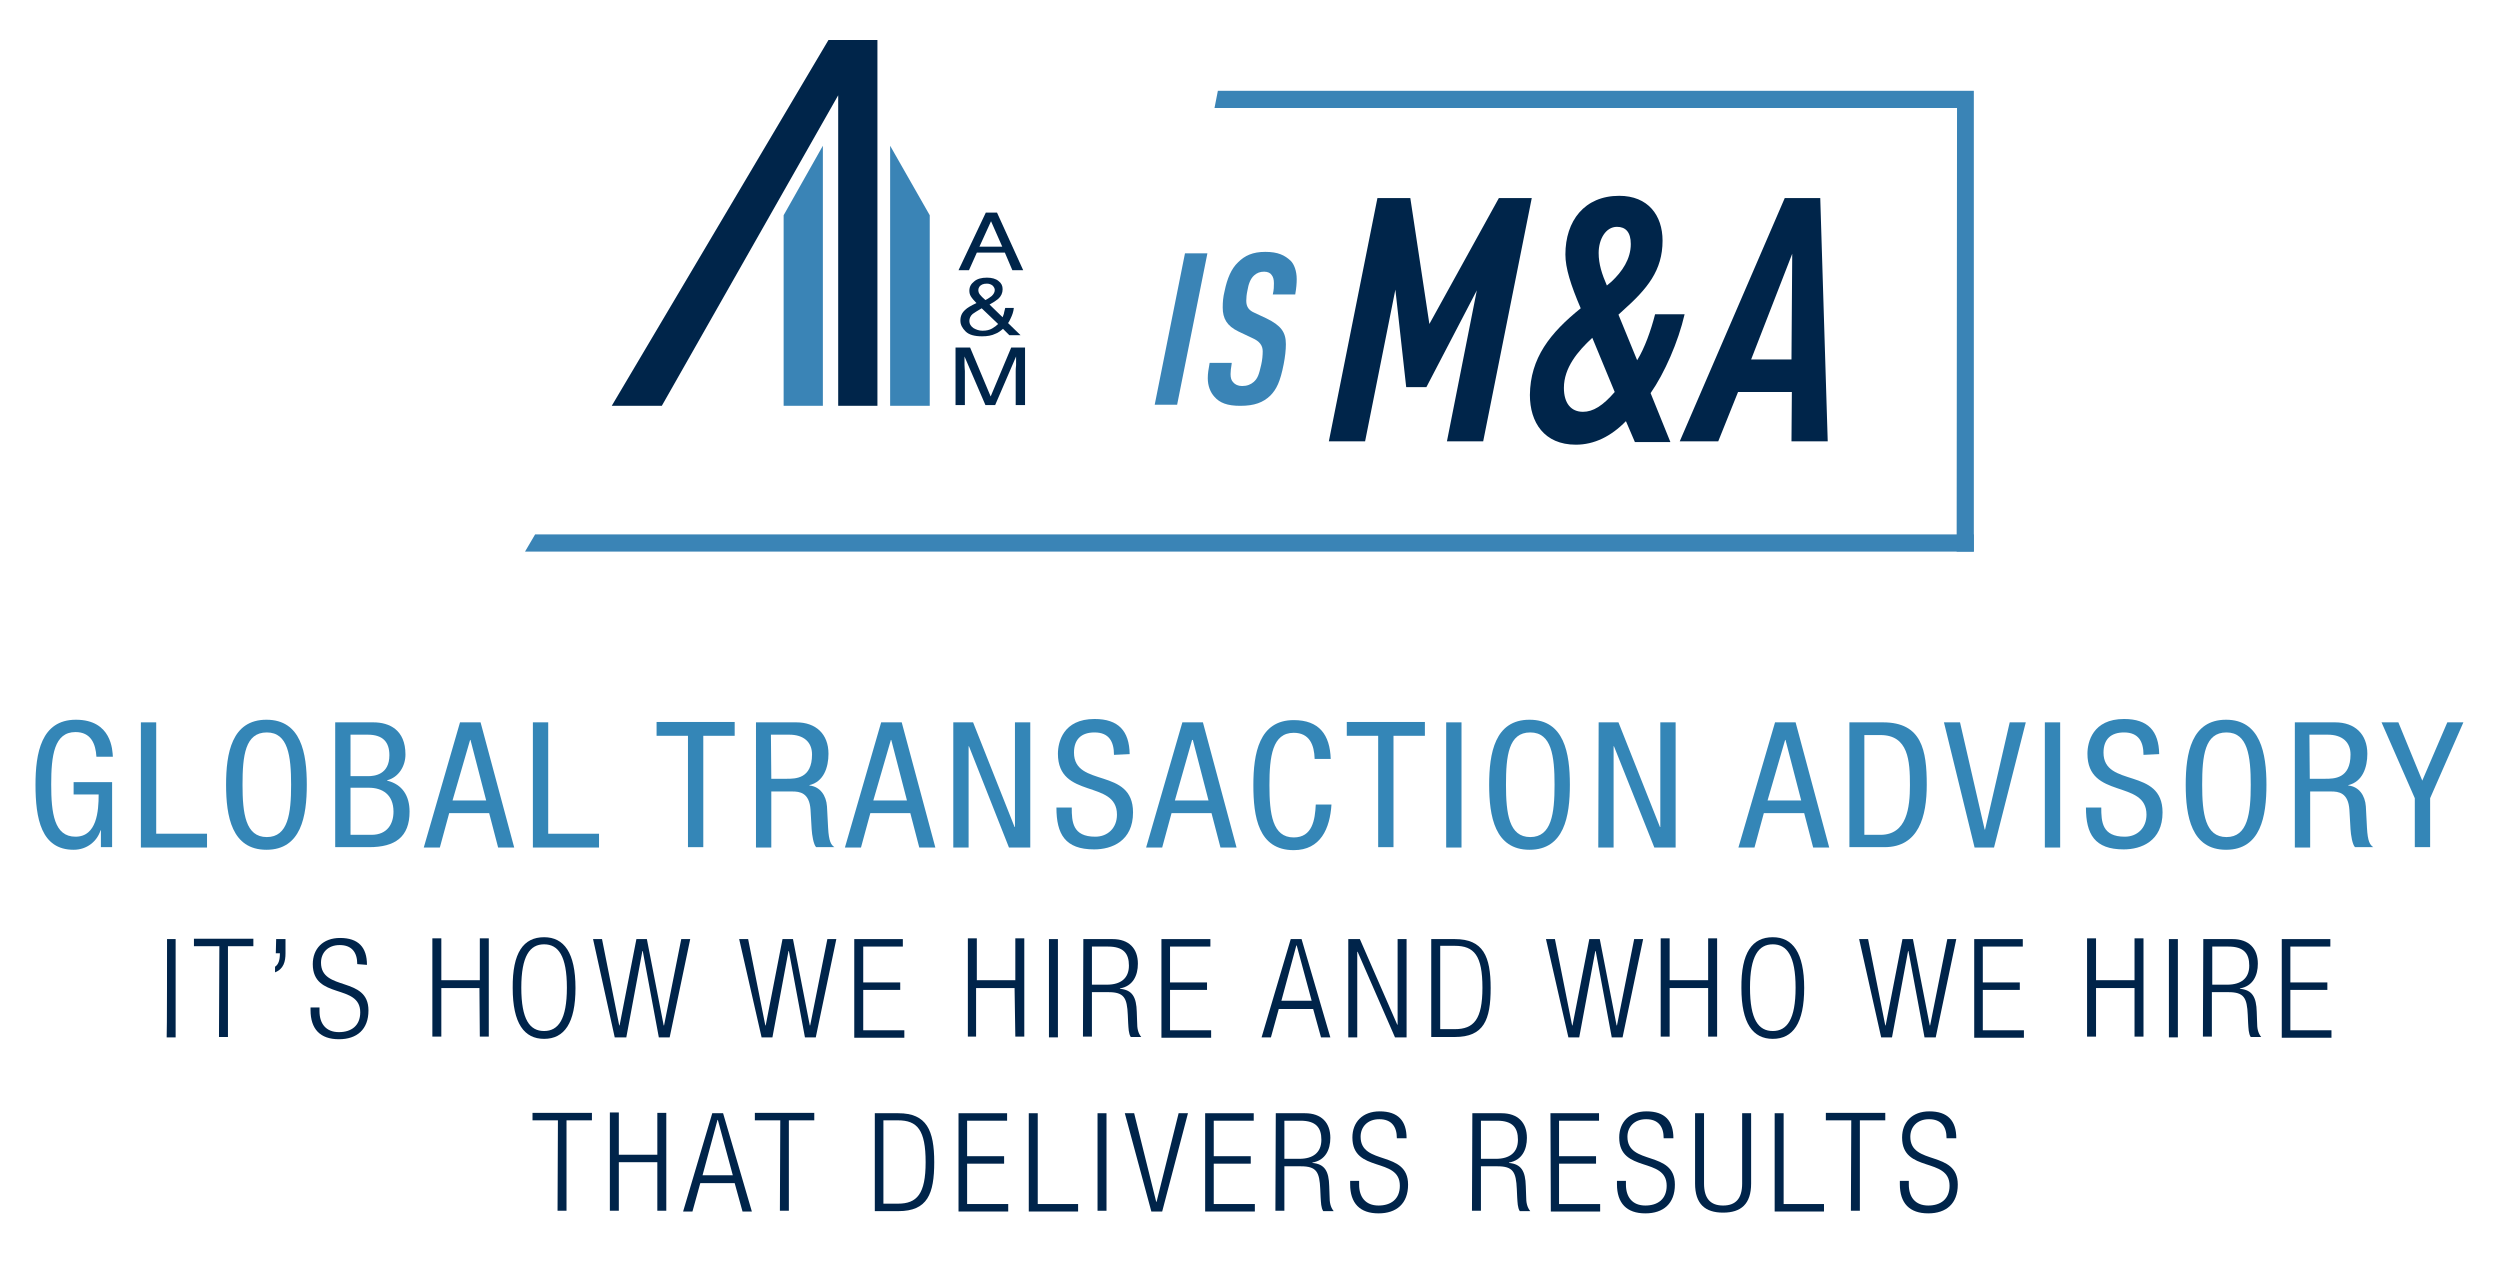 <?xml version="1.0" encoding="utf-8"?>
<!-- Generator: Adobe Illustrator 23.0.0, SVG Export Plug-In . SVG Version: 6.00 Build 0)  -->
<svg version="1.1" id="Layer_1" xmlns="http://www.w3.org/2000/svg" xmlns:xlink="http://www.w3.org/1999/xlink" x="0px" y="0px"
	 viewBox="0 0 669 338" style="enable-background:new 0 0 669 338;" xml:space="preserve">
<style type="text/css">
	.st0{enable-background:new    ;}
	.st1{fill:#00244A;}
	.st2{fill:#00254A;}
	.st3{fill:#3A84B6;}
	.st4{fill:#3486B7;}
</style>
<g>
	<g class="st0">
		<path class="st1" d="M44.7,251.3H47v26.3h-2.4C44.7,277.5,44.7,251.3,44.7,251.3z"/>
		<path class="st1" d="M58.7,253.2h-6.8v-2h15.9v2H61v24.3h-2.4L58.7,253.2L58.7,253.2z"/>
		<path class="st1" d="M73.9,251.3h2.5v3.8c0,2.2-0.5,4.2-2.8,5.1v-1.5c0.9-0.6,1.3-1.7,1.3-3.6h-1.1L73.9,251.3L73.9,251.3z"/>
		<path class="st1" d="M95.6,258c0-3.2-1.5-5.1-4.7-5.1s-5,2.1-5,4.7c0,7.8,12.7,3.5,12.7,12.8c0,5.1-3.1,7.7-7.9,7.7
			c-5,0-7.6-2.7-7.6-7.8v-0.7h2.4v1c0,3.3,1.7,5.6,5.2,5.6c3.3,0,5.7-1.7,5.7-5.3c0-7.8-12.7-3.3-12.7-12.9c0-4.1,2.7-7,7.3-7
			c4.9,0,7.2,2.5,7.2,7.2L95.6,258L95.6,258z"/>
		<path class="st1" d="M128.3,264.4h-10.2v13h-2.4v-26.3h2.4v11.2h10.3v-11.2h2.4v26.3h-2.4L128.3,264.4L128.3,264.4z"/>
		<path class="st1" d="M145.6,250.8c5.3,0,8.4,4.1,8.4,13.6c0,9.4-3,13.6-8.4,13.6c-5.3,0-8.4-4.1-8.4-13.6
			C137.1,254.9,140.1,250.8,145.6,250.8z M145.6,275.9c3.8,0,6.1-3.1,6.1-11.6c0-8.5-2.3-11.6-6.1-11.6c-3.8,0-6.1,3.1-6.1,11.6
			C139.5,272.9,141.8,275.9,145.6,275.9z"/>
		<path class="st1" d="M158.7,251.3h2.4l4.6,23.1h0.1l4.5-23.1h2.8l4.5,23.1h0.1l4.6-23.1h2.4l-5.5,26.3h-2.9l-4.3-23.1h-0.1
			l-4.3,23.1h-3.1L158.7,251.3z"/>
		<path class="st1" d="M197.8,251.3h2.4l4.6,23.1h0.1l4.5-23.1h2.8l4.5,23.1h0.1l4.6-23.1h2.4l-5.5,26.3h-2.9l-4.3-23.1h-0.1
			l-4.3,23.1h-2.9L197.8,251.3z"/>
		<path class="st1" d="M228.6,251.3h13v2H231v9.6h9.9v2H231v10.8h11v2h-13.4V251.3z"/>
		<path class="st1" d="M271.5,264.4h-10.3v13H259v-26.3h2.4v11.2h10.3v-11.2h2.4v26.3h-2.4L271.5,264.4L271.5,264.4z"/>
		<path class="st1" d="M280.7,251.3h2.4v26.3h-2.4V251.3z"/>
		<path class="st1" d="M289.9,251.3h7.8c4.4,0,6.8,2.5,6.8,6.6c0,3.1-1.3,6-4.8,6.6v0.1c3.3,0.3,4.4,2.2,4.5,6.2l0.1,2.8
			c0,1.5,0.2,2.8,1.1,3.9h-2.8c-0.6-0.9-0.6-2.3-0.7-3.7l-0.1-2.2c-0.2-4.6-1-6.1-5.2-6.1h-4.4v11.9h-2.4L289.9,251.3L289.9,251.3z
			 M292.2,263.5h4c3.7,0,5.9-1.7,5.9-5.1c0-3.2-1.4-5.1-5.6-5.1h-4.3L292.2,263.5L292.2,263.5z"/>
		<path class="st1" d="M310.9,251.3h13v2h-10.8v9.6h9.9v2h-9.9v10.8h11v2h-13.3V251.3z"/>
		<path class="st1" d="M345.4,251.3h2.9l7.7,26.3h-2.5l-2.1-7.6h-9.2l-2.1,7.6h-2.5L345.4,251.3z M351,267.8l-4-14.8h-0.1l-4,14.8
			H351z"/>
		<path class="st1" d="M360.8,251.3h3.1l10,22.9h0.1v-22.9h2.4v26.3h-3.1l-10-22.9h-0.1v22.9h-2.4V251.3z"/>
		<path class="st1" d="M383,251.3h6.3c7.6,0,9.6,4.6,9.6,13.1c0,8.5-1.8,13.1-9.6,13.1H383V251.3z M385.4,275.4h3.9
			c5.1,0,7.4-2.6,7.4-11.1c0-8.6-2.2-11.2-7.4-11.2h-3.9V275.4z"/>
		<path class="st1" d="M413.7,251.3h2.4l4.6,23.1h0.1l4.5-23.1h2.8l4.5,23.1h0.1l4.6-23.1h2.4l-5.5,26.3h-2.9l-4.3-23.1h-0.1
			l-4.3,23.1h-2.9L413.7,251.3z"/>
		<path class="st1" d="M457.1,264.4h-10.3v13h-2.4v-26.3h2.4v11.2h10.3v-11.2h2.4v26.3h-2.4V264.4z"/>
		<path class="st1" d="M474.4,250.8c5.3,0,8.4,4.1,8.4,13.6c0,9.4-3,13.6-8.4,13.6c-5.3,0-8.4-4.1-8.4-13.6
			C465.9,254.9,468.9,250.8,474.4,250.8z M474.4,275.9c3.8,0,6.1-3.1,6.1-11.6c0-8.5-2.3-11.6-6.1-11.6s-6.1,3.1-6.1,11.6
			C468.3,272.9,470.6,275.9,474.4,275.9z"/>
		<path class="st1" d="M497.5,251.3h2.4l4.6,23.1h0.1l4.5-23.1h2.8l4.5,23.1h0.1l4.6-23.1h2.4l-5.5,26.3H515l-4.3-23.1h-0.1
			l-4.3,23.1h-2.9L497.5,251.3z"/>
		<path class="st1" d="M528.3,251.3h13v2h-10.7v9.6h9.9v2h-9.9v10.8h11v2h-13.3L528.3,251.3L528.3,251.3z"/>
		<path class="st1" d="M571.2,264.4h-10.3v13h-2.4v-26.3h2.4v11.2h10.3v-11.2h2.4v26.3h-2.4V264.4z"/>
		<path class="st1" d="M580.4,251.3h2.4v26.3h-2.4V251.3z"/>
		<path class="st1" d="M589.6,251.3h7.8c4.4,0,6.8,2.5,6.8,6.6c0,3.1-1.3,6-4.8,6.6v0.1c3.3,0.3,4.4,2.2,4.5,6.2l0.1,2.8
			c0,1.5,0.2,2.8,1.1,3.9h-2.8c-0.6-0.9-0.6-2.3-0.7-3.7l-0.1-2.2c-0.2-4.6-1-6.1-5.2-6.1h-4.4v11.9h-2.4L589.6,251.3L589.6,251.3z
			 M592,263.5h4c3.7,0,5.9-1.7,5.9-5.1c0-3.2-1.4-5.1-5.6-5.1H592L592,263.5L592,263.5z"/>
		<path class="st1" d="M610.6,251.3h13v2h-10.7v9.6h9.9v2h-9.9v10.8h11v2h-13.3L610.6,251.3L610.6,251.3z"/>
		<path class="st1" d="M149.3,299.8h-6.8v-2h15.9v2h-6.8V324h-2.4L149.3,299.8L149.3,299.8z"/>
		<path class="st1" d="M175.9,311h-10.3v13h-2.4v-26.3h2.4V309h10.3v-11.2h2.4V324h-2.4V311z"/>
		<path class="st1" d="M190.6,297.9h2.9l7.7,26.3h-2.5l-2.1-7.6h-9.2l-2.1,7.6h-2.5L190.6,297.9z M196.1,314.5l-4-14.8H192l-4,14.8
			H196.1z"/>
		<path class="st1" d="M208.8,299.8H202v-2h15.9v2h-6.8V324h-2.4L208.8,299.8L208.8,299.8z"/>
		<path class="st1" d="M234.1,297.9h6.3c7.6,0,9.6,4.6,9.6,13.1s-1.8,13.1-9.6,13.1h-6.3V297.9z M236.4,322.1h3.9
			c5.1,0,7.4-2.6,7.4-11.1c0-8.6-2.2-11.2-7.4-11.2h-3.9V322.1z"/>
		<path class="st1" d="M256.5,297.9h13v2h-10.7v9.5h9.9v2h-9.9v10.8h11v2h-13.3L256.5,297.9L256.5,297.9z"/>
		<path class="st1" d="M275.3,297.9h2.4v24.3h10.8v2h-13.2V297.9z"/>
		<path class="st1" d="M293.7,297.9h2.4V324h-2.4V297.9z"/>
		<path class="st1" d="M301,297.9h2.5l5.9,23.7h0.1l5.9-23.7h2.5l-6.9,26.3h-2.9L301,297.9z"/>
		<path class="st1" d="M322.5,297.9h13v2h-10.7v9.5h9.9v2h-9.9v10.8h11v2h-13.3L322.5,297.9L322.5,297.9z"/>
		<path class="st1" d="M341.4,297.9h7.8c4.4,0,6.8,2.5,6.8,6.6c0,3.1-1.3,6-4.8,6.6v0.1c3.3,0.3,4.4,2.2,4.5,6.2l0.1,2.8
			c0,1.5,0.2,2.8,1.1,3.9h-2.8c-0.6-0.9-0.6-2.3-0.7-3.7l-0.1-2.2c-0.2-4.6-1-6.1-5.2-6.1h-4.4v11.9h-2.4L341.4,297.9L341.4,297.9z
			 M343.7,310.1h4c3.7,0,5.9-1.7,5.9-5.1c0-3.2-1.4-5.1-5.6-5.1h-4.3L343.7,310.1L343.7,310.1z"/>
		<path class="st1" d="M373.8,304.6c0-3.2-1.5-5.1-4.7-5.1s-5,2.1-5,4.7c0,7.8,12.7,3.5,12.7,12.8c0,5.1-3.1,7.7-7.9,7.7
			c-5,0-7.6-2.7-7.6-7.8V316h2.4v1c0,3.3,1.7,5.6,5.2,5.6c3.3,0,5.7-1.7,5.7-5.3c0-7.8-12.7-3.3-12.7-12.9c0-4.1,2.7-7,7.3-7
			c4.9,0,7.2,2.5,7.2,7.2L373.8,304.6L373.8,304.6z"/>
		<path class="st1" d="M394,297.9h7.8c4.4,0,6.8,2.5,6.8,6.6c0,3.1-1.3,6-4.8,6.6v0.1c3.3,0.3,4.4,2.2,4.5,6.2l0.1,2.8
			c0,1.5,0.2,2.8,1.1,3.9h-2.8c-0.6-0.9-0.6-2.3-0.7-3.7l-0.1-2.2c-0.2-4.6-1-6.1-5.2-6.1h-4.4v11.9h-2.4L394,297.9L394,297.9z
			 M396.3,310.1h4c3.7,0,5.9-1.7,5.9-5.1c0-3.2-1.4-5.1-5.6-5.1h-4.3L396.3,310.1L396.3,310.1z"/>
		<path class="st1" d="M414.9,297.9h13v2h-10.7v9.5h9.9v2h-9.9v10.8h11v2H415L414.9,297.9L414.9,297.9z"/>
		<path class="st1" d="M445.2,304.6c0-3.2-1.5-5.1-4.7-5.1s-5,2.1-5,4.7c0,7.8,12.7,3.5,12.7,12.8c0,5.1-3.1,7.7-7.9,7.7
			c-5,0-7.6-2.7-7.6-7.8V316h2.4v1c0,3.3,1.7,5.6,5.2,5.6c3.3,0,5.7-1.7,5.7-5.3c0-7.8-12.7-3.3-12.7-12.9c0-4.1,2.7-7,7.3-7
			c4.9,0,7.2,2.5,7.2,7.2L445.2,304.6L445.2,304.6z"/>
		<path class="st1" d="M453.6,297.9h2.4v18.8c0,4,1.7,5.9,5.1,5.9s5.1-1.9,5.1-5.9v-18.8h2.4v18.8c0,5.5-2.7,7.8-7.5,7.8
			c-4.8,0-7.5-2.3-7.5-7.8V297.9z"/>
		<path class="st1" d="M474.9,297.9h2.4v24.3h10.8v2h-13.2V297.9z"/>
		<path class="st1" d="M495.4,299.8h-6.8v-2h15.9v2h-6.8V324h-2.4L495.4,299.8L495.4,299.8z"/>
		<path class="st1" d="M520.9,304.6c0-3.2-1.5-5.1-4.7-5.1c-3.2,0-5,2.1-5,4.7c0,7.8,12.7,3.5,12.7,12.8c0,5.1-3.1,7.7-7.9,7.7
			c-5,0-7.6-2.7-7.6-7.8V316h2.4v1c0,3.3,1.7,5.6,5.2,5.6c3.3,0,5.7-1.7,5.7-5.3c0-7.8-12.7-3.3-12.7-12.9c0-4.1,2.7-7,7.3-7
			c4.9,0,7.2,2.5,7.2,7.2L520.9,304.6L520.9,304.6z"/>
	</g>
	<g>
		<path class="st2" d="M263.8,56.9h3l7,15.4h-2.9l-2-4.7h-7.5l-2.1,4.7h-2.8L263.8,56.9z M268.2,66l-3-6.8l-3.1,6.8H268.2z"/>
		<g>
			<path class="st2" d="M259.8,79.3c-0.3-0.5-0.4-1-0.4-1.5c0-1,0.4-1.8,1.3-2.5c0.8-0.7,2-1,3.4-1c1.3,0,2.4,0.3,3.1,0.9
				c0.8,0.6,1.1,1.3,1.1,2.2c0,1-0.4,1.9-1.2,2.6c-0.5,0.4-1.2,0.9-2.3,1.5l3.5,3.4c0.2-0.6,0.4-1,0.4-1.3c0.1-0.3,0.2-0.7,0.3-1.2
				h2.3c-0.1,1-0.4,1.9-0.9,2.9c-0.4,0.9-0.7,1.3-0.7,1.1l3.4,3.3h-3l-1.7-1.7c-0.7,0.6-1.4,1.1-2,1.3c-1,0.5-2.2,0.7-3.6,0.7
				c-2,0-3.5-0.4-4.4-1.3s-1.4-1.8-1.4-2.9c0-1.2,0.4-2.1,1.3-2.9c0.5-0.5,1.5-1.1,3-1.8C260.7,80.5,260.1,79.8,259.8,79.3
				 M265.5,87.9c0.7-0.4,1.2-0.8,1.6-1.2l-4.4-4.2c-1.2,0.7-2,1.2-2.4,1.5c-0.6,0.5-0.9,1.2-0.9,1.9c0,0.8,0.4,1.4,1.1,1.9
				c0.7,0.4,1.5,0.7,2.4,0.7C264,88.5,264.8,88.3,265.5,87.9 M265.4,79.2c0.5-0.5,0.8-1,0.8-1.6c0-0.4-0.2-0.8-0.6-1.2
				c-0.4-0.3-0.9-0.5-1.5-0.5c-1,0-1.6,0.3-2,0.8c-0.2,0.3-0.3,0.6-0.3,0.9c0,0.4,0.1,0.8,0.4,1.2c0.3,0.4,0.8,0.9,1.5,1.5
				C264.5,79.9,265,79.5,265.4,79.2"/>
			<path class="st2" d="M255.9,93h3.7l5.5,13.1l5.5-13.1h3.7v15.4h-2.5v-9.1c0-0.3,0-0.8,0.1-1.6c0-0.7,0-1.5,0-2.3l-5.6,13h-2.6
				l-5.6-13v0.5c0,0.4,0,1,0,1.7c0,0.8,0.1,1.3,0.1,1.7v9.1h-2.5V93H255.9z"/>
		</g>
		<polygon class="st2" points="221.7,10.7 163.7,108.6 177.1,108.6 224.3,25.5 224.3,108.6 234.8,108.6 234.8,10.7 		"/>
		<polygon class="st3" points="220.2,39 209.7,57.6 209.7,108.6 220.2,108.6 		"/>
		<polygon class="st3" points="238.2,39 248.8,57.6 248.8,108.6 238.2,108.6 		"/>
		<polygon class="st3" points="143.2,143 140.5,147.6 528.2,147.6 528.2,143 		"/>
		<polygon class="st3" points="325.9,24.3 325,28.9 523.7,28.9 523.6,147.6 528.2,147.6 528.2,24.3 		"/>
		<g>
			<path class="st2" d="M368.6,53h8.8l5.1,33.7L401.1,53h8.8l-13,65.1h-9.7l8-40.4l-13.5,25.9h-5.4l-2.9-26.1l-8.1,40.6h-9.7
				L368.6,53z"/>
			<path class="st2" d="M423,82.5c-2.7-6.3-4.1-10.8-4.1-14.4c0-9,5.1-15.7,14.4-15.7c7.7,0,11.6,5.2,11.6,12
				c0,8-4.1,12.9-10.6,18.7l-1.2,1.1l5,12.2c2-3.2,3.7-8,4.8-12.3h7.9c-1.7,7.4-5.4,15.8-9.1,21.1l5.3,13.1h-9.5l-2.4-5.6
				c-4,4.1-8.5,6.3-13.4,6.3c-8.5,0-12.3-6-12.3-13.3C409.5,95.8,414.8,89.1,423,82.5z M423.6,110.2c2.7,0,5.3-1.6,8.5-5.3l-6-14.5
				c-3.9,3.6-7.6,8-7.6,13.4C418.5,107.9,420.4,110.2,423.6,110.2z M431.2,75.4c2.9-2.7,5.2-6.1,5.2-10.1c0-3.2-1.4-4.6-3.7-4.6
				c-3,0-4.9,3.3-4.9,7c0,3,0.9,5.7,2.2,8.7L431.2,75.4z"/>
			<path class="st2" d="M479.4,118.1l0.1-13.2h-14.4l-5.3,13.2h-10.3L477.6,53h9.5l2,65.1H479.4z M479.6,67.9l-11,28.3h10.8
				L479.6,67.9z"/>
		</g>
		<g>
			<path class="st3" d="M317.1,67.8h6l-8.1,40.5h-6L317.1,67.8z"/>
			<path class="st3" d="M329.6,97.3c-0.2,1.2-0.3,2.1-0.3,2.8c0,1,0.2,1.7,0.7,2.2c0.5,0.6,1.3,1,2.4,1c1.3,0,2.3-0.4,3.1-1.1
				c1.1-1,1.4-2,2-4.6c0.3-1.3,0.4-2.6,0.4-3.6c0-1.6-0.9-2.7-2.7-3.5l-3.8-1.8c-3.1-1.5-4.2-3.5-4.2-6.4c0-1.5,0.1-2.8,0.5-4.4
				c0.7-3.4,1.8-6,3.6-7.7c1.8-1.8,3.9-2.8,7.3-2.8s5.2,0.9,6.8,2.4c0.9,0.9,1.6,2.7,1.6,4.9c0,1.1-0.1,2.4-0.4,4.1h-6
				c0.3-1.3,0.3-2.2,0.3-3c0-1-0.2-1.7-0.6-2.2c-0.3-0.5-1-0.9-2-0.9c-1.1,0-1.9,0.3-2.7,1c-1,0.9-1.5,2.3-1.8,4.1
				c-0.2,0.9-0.3,1.9-0.3,2.7c0,1.7,0.8,2.6,2.2,3.2l3.2,1.5c3.9,1.9,5.2,3.7,5.2,6.9c0,1.5-0.2,3.4-0.6,5.4
				c-0.9,4.6-1.9,6.7-3.6,8.4c-1.9,1.8-4.2,2.7-8,2.7c-3.5,0-5.5-0.8-6.9-2.4c-1.1-1.2-1.8-2.9-1.8-5c0-1.3,0.2-2.4,0.5-4.1h5.9
				V97.3z"/>
		</g>
	</g>
	<g>
		<path class="st4" d="M25.8,202.5c-0.2-3.5-1.5-6.6-5.6-6.6c-5.7,0-6.5,6.3-6.5,14c0,7.7,0.8,14,6.5,14s6.2-6.8,6.2-11.3h-6.7v-3.3
			h10.3v17.4H27v-4.5h-0.1c-0.9,2.9-3.6,5.2-7.2,5.2c-8.7,0-10.2-8.4-10.2-17.4c0-8.4,1.5-17.4,10.8-17.4c9.6,0,9.8,8.2,9.9,9.9
			L25.8,202.5L25.8,202.5z"/>
		<path class="st4" d="M37.7,193.3h4.1v29.8h13.6v3.7H37.7V193.3z"/>
		<path class="st4" d="M82.1,210c0,8.4-1.5,17.4-10.8,17.4s-10.8-9-10.8-17.4c0-8.4,1.5-17.4,10.8-17.4
			C80.6,192.6,82.1,201.6,82.1,210z M64.9,210c0,7.7,0.8,14,6.5,14c5.7,0,6.5-6.3,6.5-14c0-7.7-0.8-14-6.5-14
			C65.6,196,64.9,202.2,64.9,210z"/>
		<path class="st4" d="M89.7,193.3h10.2c4.3,0,8.6,2,8.6,8.6c0,3.1-1.8,6.1-4.9,6.9v0.1c4.1,1,6,4.1,6,8.3c0,6.8-3.9,9.5-10.8,9.5
			h-9.1V193.3z M93.8,207.7h4.7c1.7,0,5.7-0.4,5.7-5.6c0-3.5-1.7-5.5-5.8-5.5h-4.6L93.8,207.7L93.8,207.7z M93.8,223.4h5.6
			c4.3,0,5.9-3,5.9-6.2c0-4.6-3-6.4-6.6-6.4h-4.9V223.4z"/>
		<path class="st4" d="M123.1,193.3h5.5l9,33.5h-4.3l-2.4-9.2h-10.7l-2.5,9.2h-4.3L123.1,193.3z M121.1,214.2h9l-4.2-16.2h-0.1
			L121.1,214.2z"/>
		<path class="st4" d="M142.6,193.3h4.1v29.8h13.6v3.7h-17.7V193.3z"/>
		<path class="st4" d="M188.2,226.7h-4.1v-29.8h-8.4v-3.7h20.9v3.7h-8.4V226.7z"/>
		<path class="st4" d="M202.3,193.3h10.8c5.2,0,8.6,3.1,8.6,8.4c0,3.7-1.3,7.5-5.1,8.4v0.1c2.9,0.3,4.5,2.7,4.7,5.6l0.3,5.7
			c0.2,3.7,0.8,4.6,1.7,5.2h-4.9c-0.7-0.7-1.1-3.2-1.2-4.8l-0.3-5.2c-0.3-4.6-2.9-4.9-4.9-4.9h-5.6v15h-4.1L202.3,193.3L202.3,193.3
			z M206.4,208.4h4.1c2.4,0,6.8,0,6.8-6.5c0-3.3-2.2-5.3-6.1-5.3h-4.9L206.4,208.4L206.4,208.4z"/>
		<path class="st4" d="M235.8,193.3h5.5l9,33.5h-4.3l-2.4-9.2h-10.7l-2.5,9.2h-4.3L235.8,193.3z M233.7,214.2h9l-4.2-16.2h-0.1
			L233.7,214.2z"/>
		<path class="st4" d="M255.1,193.3h5.3l11.1,28h0.1v-28h4.1v33.5h-5.7l-10.7-27.1h-0.1v27.1h-4.1V193.3z"/>
		<path class="st4" d="M298.1,202c0-3.5-1.3-6-5.2-6c-3.5,0-5.5,1.8-5.5,5.4c0,9.5,15.8,3.8,15.8,16c0,7.7-5.7,9.9-10.4,9.9
			c-7.8,0-10.1-4.1-10.1-11.2h4.1c0,3.8,0.2,7.8,6.3,7.8c3.3,0,5.8-2.3,5.8-5.9c0-9.5-15.8-4-15.8-16.3c0-3.1,1.4-9.3,9.8-9.3
			c6.4,0,9.3,3.2,9.4,9.4L298.1,202L298.1,202z"/>
		<path class="st4" d="M316.4,193.3h5.5l9,33.5h-4.3l-2.4-9.2h-10.7l-2.5,9.2h-4.3L316.4,193.3z M314.4,214.2h9l-4.2-16.2H319
			L314.4,214.2z"/>
		<path class="st4" d="M356.3,215.3c-0.4,6.4-2.9,12.2-10.1,12.2c-9.5,0-10.8-9-10.8-17.4c0-8.4,1.5-17.4,10.8-17.4
			c6.8,0,9.7,3.9,9.9,10.4h-4.3c-0.1-3.8-1.4-7-5.6-7c-5.7,0-6.5,6.3-6.5,14c0,7.7,0.8,14,6.5,14c5,0,5.7-4.7,5.9-8.8H356.3z"/>
		<path class="st4" d="M372.9,226.7h-4.1v-29.8h-8.4v-3.7h20.9v3.7h-8.4V226.7z"/>
		<path class="st4" d="M387,193.3h4.1v33.5H387V193.3z"/>
		<path class="st4" d="M420.1,210c0,8.4-1.5,17.4-10.8,17.4c-9.3,0-10.8-9-10.8-17.4c0-8.4,1.5-17.4,10.8-17.4
			C418.6,192.6,420.1,201.6,420.1,210z M403,210c0,7.7,0.8,14,6.5,14s6.5-6.3,6.5-14c0-7.7-0.8-14-6.5-14
			C403.7,196,403,202.2,403,210z"/>
		<path class="st4" d="M427.8,193.3h5.3l11.1,28h0.1v-28h4.1v33.5h-5.7l-10.8-27.1h-0.1v27.1h-4.1L427.8,193.3L427.8,193.3z"/>
		<path class="st4" d="M475,193.3h5.5l9,33.5h-4.3l-2.4-9.2H472l-2.5,9.2h-4.3L475,193.3z M473,214.2h9l-4.2-16.2h-0.1L473,214.2z"
			/>
		<path class="st4" d="M494.9,193.3h9c10.4,0,11.7,7.5,11.7,16.7c0,8.4-2.1,16.7-11.3,16.7h-9.4L494.9,193.3L494.9,193.3z
			 M498.9,223.4h4.3c7.1,0,7.9-7.3,7.9-13.3c0-6.5-0.4-13.4-7.9-13.4h-4.3V223.4z"/>
		<path class="st4" d="M520.2,193.3h4.3l6.6,28.7h0.1l6.6-28.7h4.3l-8.5,33.5h-5.2L520.2,193.3z"/>
		<path class="st4" d="M547.2,193.3h4.1v33.5h-4.1V193.3z"/>
		<path class="st4" d="M573.6,202c0-3.5-1.3-6-5.2-6c-3.5,0-5.5,1.8-5.5,5.4c0,9.5,15.8,3.8,15.8,16c0,7.7-5.7,9.9-10.4,9.9
			c-7.8,0-10.1-4.1-10.1-11.2h4.1c0,3.8,0.2,7.8,6.3,7.8c3.3,0,5.8-2.3,5.8-5.9c0-9.5-15.8-4-15.8-16.3c0-3.1,1.4-9.3,9.8-9.3
			c6.4,0,9.3,3.2,9.4,9.4L573.6,202L573.6,202z"/>
		<path class="st4" d="M606.5,210c0,8.4-1.5,17.4-10.8,17.4c-9.3,0-10.8-9-10.8-17.4c0-8.4,1.5-17.4,10.8-17.4
			C604.9,192.6,606.5,201.6,606.5,210z M589.3,210c0,7.7,0.8,14,6.5,14c5.7,0,6.5-6.3,6.5-14c0-7.7-0.8-14-6.5-14
			C590,196,589.3,202.2,589.3,210z"/>
		<path class="st4" d="M614.1,193.3h10.8c5.2,0,8.6,3.1,8.6,8.4c0,3.7-1.3,7.5-5.1,8.4v0.1c2.9,0.3,4.5,2.7,4.7,5.6l0.3,5.7
			c0.2,3.7,0.8,4.6,1.7,5.2h-4.9c-0.7-0.7-1.1-3.2-1.2-4.8l-0.3-5.2c-0.3-4.6-2.9-4.9-4.9-4.9h-5.6v15h-4.1V193.3z M618.1,208.4h4.1
			c2.4,0,6.8,0,6.8-6.5c0-3.3-2.2-5.3-6.1-5.3H618L618.1,208.4L618.1,208.4z"/>
		<path class="st4" d="M637.3,193.3h4.5l6.4,15.6l6.7-15.6h4.3l-8.9,20.3v13.1h-4.1v-13.1L637.3,193.3z"/>
	</g>
</g>
</svg>
